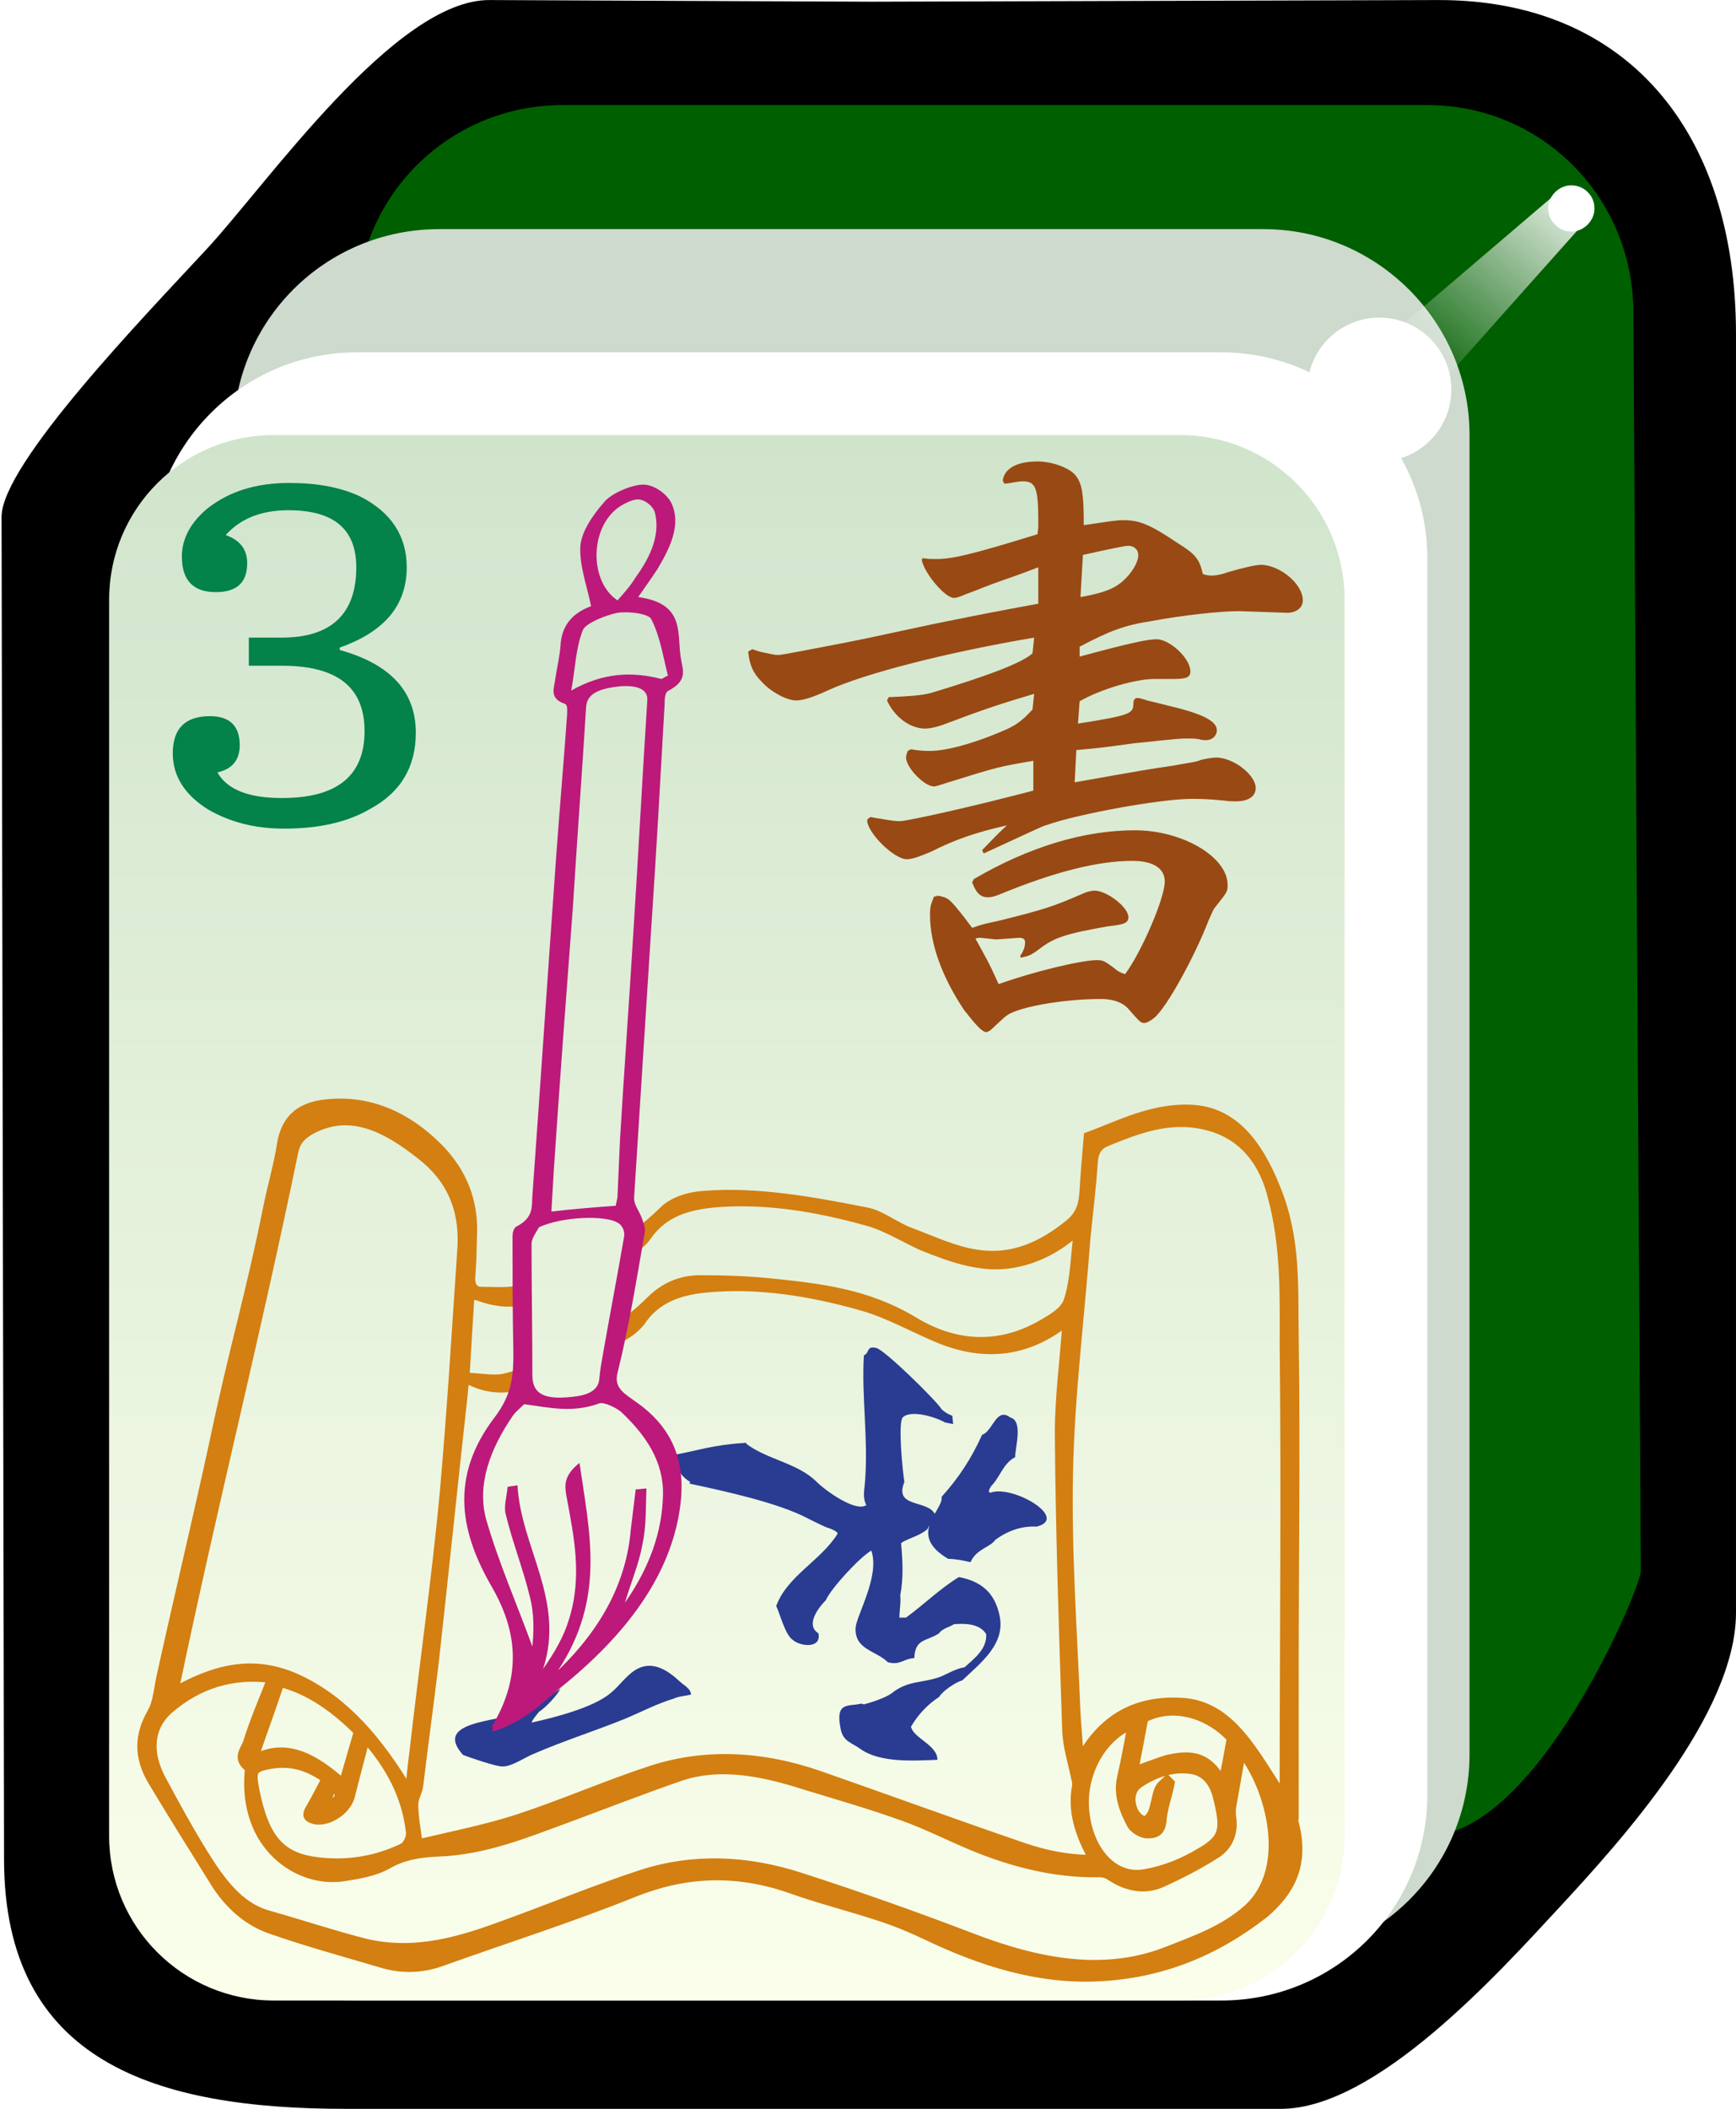 <?xml version="1.0" encoding="utf-8"?>
<!-- Generator: Adobe Illustrator 19.0.0, SVG Export Plug-In . SVG Version: 6.00 Build 0)  -->
<svg version="1.1"
	 id="svg2985" xmlns:dc="http://purl.org/dc/elements/1.1/" xmlns:cc="http://creativecommons.org/ns#" xmlns:rdf="http://www.w3.org/1999/02/22-rdf-syntax-ns#" xmlns:svg="http://www.w3.org/2000/svg"
	 xmlns="http://www.w3.org/2000/svg" xmlns:xlink="http://www.w3.org/1999/xlink" x="0px" y="0px" viewBox="-237 -92 210 255"
	 style="enable-background:new -237 -92 210 255;" xml:space="preserve">
<style type="text/css">
	.st0{enable-background:new    ;}
	.st1{fill:#005F00;}
	.st2{fill:#CDDACD;}
	.st3{fill:#FFFFFF;}
	.st4{fill:url(#rect3008_2_);}
	.st5{filter:url(#filter3970-5);}
	.st6{fill:url(#SVGID_1_);}
	.st7{fill:#994913;}
	.st8{fill:#038249;}
	.st9{fill:#D37F11;stroke:#D37F11;stroke-linecap:round;stroke-miterlimit:10;}
	.st10{fill:#2A3B92;}
	.st11{fill:#BC197A;}
</style>
<filter  width="1.217" height="1.215" y="-0.108" x="-0.109" id="filter3970-5" color-interpolation-filters="sRGB">
	<feGaussianBlur  stdDeviation="0.128" id="feGaussianBlur3972-8"></feGaussianBlur>
</filter>
<g id="g4146" transform="translate(39.768,209.718)">
</g>
<g id="g4630_1_" transform="matrix(1.001,0,0,1,-1.376,203.406)" class="st0">
	<g id="g3062_1_">
		<path id="rect4031_1_" d="M-176.2-295.4l46.1,0.2l68.4-0.2c22.9-0.1,36.1,15.9,36.1,40.4v154.6c0,12.3-14,27.7-21.4,35.7
			s-22.1,24.3-33.6,24.3h-113c-22.9,0-41.3-5.6-41.3-30.2l-0.3-162.3c0-6.4,17.3-24.3,24.8-32.4C-203-273.3-187.6-295.5-176.2-295.4
			L-176.2-295.4z"/>
		<path id="rect3767_1_" class="st1" d="M-167.4-282.7h104.5c13.8,0,24.8,11.1,24.9,24.9l0.9,152.4c0,2-12.6,32-25.8,32h-104.5
			c-13.8,0-24.9-11.1-24.9-24.9v-159.5C-192.3-271.6-181.2-282.7-167.4-282.7L-167.4-282.7z"/>
		<path id="rect3861_1_" class="st2" d="M-182.3-267.7h99.6c13.7,0,24.9,11.2,24.9,24.9v159.5c0,13.8-11.1,24.9-24.9,24.9h-99.6
			c-13.7,0-24.9-11.2-24.9-24.9v-159.5C-207.2-256.6-196.1-267.7-182.3-267.7z"/>
		<path id="rect3765_1_" class="st3" d="M-192.3-252.8h104.5c13.7,0,24.9,11.2,24.9,24.9v149.5c0,13.8-11.1,24.9-24.9,24.9h-104.5
			c-13.7,0-24.9-11.2-24.9-24.9v-149.5C-217.2-241.6-206-252.8-192.3-252.8z"/>
		
			<linearGradient id="rect3008_2_" gradientUnits="userSpaceOnUse" x1="-369.856" y1="182.629" x2="-369.856" y2="144.11" gradientTransform="matrix(4.981 0 0 -4.984 1694.646 667.42)">
			<stop  offset="0" style="stop-color:#D0E4CC"/>
			<stop  offset="1" style="stop-color:#FBFFEC"/>
		</linearGradient>
		<path id="rect3008_1_" class="st4" d="M-202.3-242.8h109.5c11,0,19.9,8.9,19.9,19.9v149.5c0,11-8.9,19.9-19.9,19.9h-109.5
			c-11,0-19.9-8.9-19.9-19.9v-149.5C-222.2-233.9-213.3-242.8-202.3-242.8z"/>
		<path id="path3932_1_" class="st3" d="M-42.7-270.2c0,1.5-1.3,2.8-2.8,2.8s-2.8-1.3-2.8-2.8s1.3-2.8,2.8-2.8
			S-42.7-271.8-42.7-270.2z"/>
		<g id="path3936_1_" class="st5">
			
				<linearGradient id="SVGID_1_" gradientUnits="userSpaceOnUse" x1="-360.744" y1="203.557" x2="-363.86" y2="200.087" gradientTransform="matrix(7.101 0 0 -6.689 2518.013 1087.41)">
				<stop  offset="0" style="stop-color:#FFFFFF"/>
				<stop  offset="1" style="stop-color:#FFFFFF;stop-opacity:0"/>
			</linearGradient>
			<polygon class="st6" points="-47.8,-271.6 -76.6,-247 -68.4,-241 -43.2,-269.3 			"/>
		</g>
		<path id="path3882_1_" class="st3" d="M-60-248.3c0,4.8-3.9,8.7-8.7,8.7c-4.8,0-8.7-3.9-8.7-8.7c0,0,0,0,0,0
			c0-4.8,3.9-8.7,8.7-8.7C-63.9-257-60-253.1-60-248.3C-60-248.3-60-248.3-60-248.3z"/>
	</g>
</g>
<g>
	<path class="st7" d="M-111.4-23.4l-2.4,0.9c-2.6,0.9-4.2,1.5-4.9,1.8l-1.6,0.6c-0.5,0.2-0.9,0.4-1.3,0.4c-1.1,0-3.6-3-3.9-4.6
		l0.1-0.2c0.7,0.1,1.2,0.1,1.6,0.1c2,0,4.2-0.5,12.3-3c0.1-0.7,0.1-0.9,0.1-1.5c0-4.1-0.3-4.9-1.9-4.9c-0.5,0-1.3,0.2-2.2,0.3
		l-0.2-0.4c0.2-1.5,1.8-2.3,4.2-2.3c1.8,0,4,0.8,4.7,1.8c0.7,1,0.9,2.1,0.9,5.9c3.5-0.5,3.9-0.6,4.8-0.6c1.9,0,3.2,0.5,6.6,2.8
		c2.1,1.3,2.6,1.9,3,3.7c0.5,0.2,0.9,0.2,1.1,0.2c0.4,0,1.1-0.1,1.9-0.4c1.7-0.5,3.4-0.9,4-0.9c2.3,0,5.1,2.3,5.1,4.3
		c0,0.9-0.8,1.5-1.9,1.5l-5.8-0.2c-2.3,0-6.9,0.5-10.6,1.2c-3.3,0.5-5.1,1.2-8.7,3.1v1.2c5.9-1.6,8.2-2.1,9.3-2.1
		c1.6,0,4.1,2.3,4.1,3.9c0,0.7-0.5,0.9-2,0.9h-0.5h-1.8c-2.3,0-6.5,1.2-9.1,2.7l-0.2,2.7c6.3-1,6.7-1.2,6.7-2.4
		c0-0.5,0.2-0.7,0.5-0.7c0.2,0,0.5,0.1,0.9,0.2c0.1,0.1,1.2,0.3,2.7,0.7c4.3,1,6,1.9,6,3c0,0.7-0.6,1.2-1.3,1.2
		c-0.2,0-0.5,0-0.8-0.1c-0.5-0.1-0.8-0.1-1.2-0.1c-1.2,0-1.2,0-6.9,0.6c-3.6,0.5-3.6,0.5-6.8,0.8l-0.2,3.9c7.9-1.4,9-1.6,11.8-2
		c1.6-0.3,3.2-0.5,3.4-0.7c0.9-0.2,1.6-0.3,1.9-0.3c2.1,0,4.8,2.1,4.8,3.7c0,1-0.9,1.6-2.4,1.6c-0.2,0-0.9,0-1.5-0.1
		c-1.9-0.2-3.1-0.2-3.9-0.2c-3.6,0-13.7,1.8-17.6,3.2c-0.2,0-2.7,1.2-7.5,3.4l-0.2-0.4c1.2-1.2,1.4-1.5,3-3
		c-3.9,0.9-6.2,1.7-9.2,3.2c-1.2,0.5-2.2,0.9-2.9,0.9c-1.5,0-4.6-3-4.8-4.6c0-0.1,0-0.2,0.1-0.3l0.3-0.2c0.5,0.1,1.1,0.2,1.2,0.2
		c1.1,0.2,1.9,0.3,2.3,0.3c1,0,9.4-1.9,16.2-3.7v-3.6c-4.1,0.7-4.2,0.7-10.6,2.7c-0.6,0.2-1.2,0.4-1.4,0.4c-1.2,0-3.4-2.3-3.4-3.5
		c0-0.2,0.1-0.5,0.2-0.8l0.4-0.2c1,0.2,1.9,0.2,2.3,0.2c2,0,5.2-0.9,8.3-2.2c2-0.8,2.7-1.3,4.1-2.8l0.2-1.9
		c-3.7,1.1-5.9,1.8-10.1,3.4c-1.3,0.5-2.3,0.8-3.1,0.8c-1.8,0-3.7-1.4-4.6-3.4l0.2-0.4c2.5-0.1,3.9-0.2,5.1-0.5
		c7.3-2.2,11.1-3.7,12.3-4.8l0.2-1.9c-10.6,1.8-20.4,4.3-25,6.4c-1.7,0.8-3,1.2-3.8,1.2c-1.1,0-3-1-4.1-2.2c-1.1-1.1-1.5-2-1.7-3.7
		l0.5-0.3l0.9,0.3c1,0.2,1.8,0.4,2.1,0.4c0.5,0,0.5,0,8.3-1.5c4.6-0.9,9.2-2,13.9-2.9c0.4-0.1,5-1,9.4-1.8V-23.4z M-123.7,16.3
		c1.4,0.2,1.5,0.3,3.4,2.7l0.9,1.2c1.4-0.5,1.6-0.5,3.4-0.9c5.6-1.4,6.4-1.7,9.9-3.2c0.6-0.3,1.2-0.4,1.5-0.4c1.5,0,4.1,2,4.1,3.2
		c0,0.7-0.5,0.9-2.4,1.1c-5.2,0.9-6.6,1.4-8.3,2.7c-1.2,0.9-1.4,0.9-2.3,1.1l-0.1-0.2c0.5-0.7,0.6-1.2,0.6-1.7
		c0-0.3-0.2-0.5-0.7-0.5l-2.8,0.2l-1.9-0.2c-0.2,0-0.3,0-0.6,0.1c1.3,2.4,1.6,2.8,2.8,5.5c4.5-1.6,10.1-2.9,11.9-2.9
		c0.7,0,0.9,0.1,2,0.9c0.6,0.5,0.6,0.5,1.4,0.8c2-2.7,4.8-9.2,4.8-11.2c0-1.6-1.4-2.5-3.9-2.5c-4.2,0-9.4,1.3-16.2,4.1
		c-0.5,0.2-0.9,0.3-1.3,0.3c-0.9,0-1.4-0.5-1.9-1.8l0.2-0.4c6.7-3.9,13.3-5.9,19.5-5.9c5.7,0,11.2,3.2,11.2,6.6
		c0,0.9-0.1,0.9-1.5,2.7c-0.2,0.2-0.4,0.7-0.8,1.6c-1.7,4.4-5.1,10.6-6.6,11.8c-0.5,0.4-0.9,0.6-1.2,0.6c-0.4,0-0.5-0.1-1.9-1.7
		c-0.7-0.8-1.9-1.2-3.3-1.2c-4.2,0-9,0.8-10.9,1.7c-0.6,0.3-0.7,0.4-2.4,2c-0.2,0.2-0.5,0.3-0.6,0.3c-0.5,0-1.3-0.9-2.7-2.7
		c-2.6-3.9-4.1-7.9-4.1-11.5c0-0.9,0.1-1.3,0.5-2.2H-123.7z M-106.3-19.8c2.8-0.5,4.1-1,5.2-2c1-0.9,1.8-2.2,1.8-3.1
		c0-0.6-0.5-1.1-1.2-1.1c-0.5,0-2.3,0.4-5.5,1.1L-106.3-19.8z"/>
</g>
<path class="st8" d="M-186.7-3.4c0-5-3.1-8.3-9.2-10v-0.3c5.4-1.9,8.1-5.1,8.1-9.7c0-3.8-1.9-6.7-5.7-8.6c-2.4-1.1-5.2-1.6-8.5-1.6
	c-4,0-7.2,1-9.8,3c-2.1,1.7-3.2,3.7-3.2,5.9c0,2.9,1.4,4.3,4.1,4.3c2.6,0,3.8-1.2,3.8-3.5c0-1.7-0.9-2.8-2.6-3.4c1.8-2,4.3-3,7.6-3
	c5.5,0,8.2,2.3,8.2,6.9c0,5.6-3,8.5-9,8.5h-4v3.4h4c6.7,0,10,2.6,10,7.9c0,5.4-3.3,8.1-10,8.1c-4,0-6.6-1-7.8-3.1
	c1.8-0.4,2.7-1.5,2.7-3.3c0-2.3-1.2-3.5-3.6-3.5c-3,0-4.5,1.5-4.5,4.5c0,2.7,1.4,5,4.3,6.8c2.6,1.5,5.6,2.3,9.2,2.3
	c4.2,0,7.7-0.8,10.4-2.4C-188.5,3.8-186.7,0.7-186.7-3.4z"/>
<path class="st9" d="M-80.4,128.4c-0.1-0.2,0-0.4,0-0.6c0-5.8,0-11.6,0-17.4c0-13.6,0.2-27.2,0-40.8c-0.1-5.9,0.3-11.8-2.2-17.9
	c-2.3-5.8-5.4-9.3-10.1-9.6c-4.8-0.3-8.9,1.9-12.7,3.3c-0.2,2.5-0.4,4.5-0.5,6.5c-0.1,1.7-0.4,2.9-1.7,4c-3.3,2.7-6.9,4.4-11.3,3.7
	c-2.7-0.4-5.4-1.7-8.1-2.7c-1.8-0.7-3.5-2.1-5.2-2.4c-6.6-1.3-13.2-2.5-19.6-2c-1.8,0.1-3.8,0.7-5,1.9c-1.1,1.1-2.2,2-3.4,2.9
	c0.1,0.5,0.1,1.1,0.1,1.6c0.5-0.4,1-0.8,1.4-1.4c2-2.9,5-3.7,8.2-4c6.1-0.5,12.2,0.5,18.3,2.2c2.3,0.6,4.5,2,6.7,3
	c3.7,1.5,7.4,2.8,11.1,2.1c2.8-0.5,5.4-1.8,7.8-4c-0.4,3.1-0.4,5.9-1.2,8.4c-0.4,1.3-1.8,2.1-3,2.8c-4.9,2.9-10.3,3-15.7-0.3
	c-5.7-3.4-11.4-4-17.1-4.6c-2.9-0.3-5.8-0.4-8.7-0.4c-2.4,0-4.4,0.9-6.1,2.6c-1.3,1.3-2.7,2.4-4.1,3.4c0,0.5,0,1-0.2,1.5
	c0.4-0.2,0.8-0.4,1.1-0.6c0.8-0.4,1.5-1,2.1-1.7c1.9-2.9,4.8-3.8,7.9-4.1c6.2-0.6,12.6,0.4,18.9,2.2c3.2,0.9,6.3,2.7,9.5,4
	c5.3,2.1,10,1.5,14.2-1.4c0.2-0.2,0.4-0.3,0.7-0.4c0.1,0,0.2,0,0.3,0c-0.3,4.4-0.9,8.7-0.9,13.2c0.1,12,0.5,24,0.9,36
	c0.1,1.9,0.7,3.8,1.1,5.7c0.1,0.3,0.1,0.6,0.1,0.8c-0.6,3,0.3,5.9,2,8.9c-2.9,0-5.5-0.5-8.2-1.4c-8.2-2.8-16.4-5.8-24.7-8.7
	c-7.1-2.5-14-2.8-20.5-0.7c-5.5,1.8-10.7,4.1-16.2,5.9c-3.7,1.2-7.7,2-11.5,2.9c-0.2,0-0.4,0-0.5,0c-0.2-1.6-0.5-3.1-0.5-4.6
	c0-0.8,0.5-1.5,0.6-2.3c0.6-5,1.3-10.1,1.9-15.1c1.2-10.8,2.3-21.6,3.5-32.4c0-0.5,0.1-0.9,0.2-1.7c2.7,1.5,5,1.4,7.3,0.7
	c-0.1-0.5-0.2-1-0.1-1.5c-0.8,0.2-1.6,0.5-2.5,0.7c-1.4,0.3-3-0.1-4.7-0.1c0.2-3.6,0.4-6.7,0.6-9.9c0.4,0.1,0.7,0.1,1,0.2
	c1.9,0.7,3.7,0.9,5.4,0.5c-0.1-0.5-0.1-1-0.1-1.5c-1.5,0.5-3.3,0.3-5,0.3c-0.8,0-1.3-0.6-1.2-1.7c0.2-3.2,0.1-1.8,0.2-5
	c0.2-4.1-1.2-7.6-4-10.5c-4-4.1-8.6-5.9-13.3-5.5c-2.8,0.2-5.3,1.2-5.9,5c-0.4,2.5-1.1,4.9-1.6,7.3c-2.2,11-4.2,17.4-6.5,28.4
	c-2.1,9.7-4.4,19.2-6.5,28.8c-0.3,1.4-0.4,3-1.1,4.2c-1.5,2.6-1.7,5.3,0.1,8.3c2.4,4,4.9,8,7.4,12c1.8,3,4.3,5.1,7.1,6
	c4.3,1.5,8.7,2.7,13.1,4c2.5,0.8,5,0.7,7.3-0.1c7.8-2.8,15.7-5.3,23.4-8.4c6-2.4,12.1-2.8,18.8-0.5c3.6,1.3,7.3,2.2,10.9,3.4
	c1.9,0.6,3.8,1.4,5.7,2.3c6.7,3.2,13.5,5.3,20.5,5c7.7-0.3,14.4-3,20.4-7.7C-81.1,136.9-79,133.7-80.4,128.4z M-105.7,127.3
	c-0.6-4.8,2.1-9.3,5.6-10.7c-0.4,2.1-0.8,4.3-1.3,6.5c-0.4,2,0.3,3.8,1.2,5.5c0.3,0.6,1.3,1.2,2,1.2c0.8,0,1.6-0.1,1.8-1.5
	c0.1-1.6,0.7-3.1,1-4.7l-0.4-0.4c-0.4,0.4-0.9,0.7-1.1,1.3c-0.3,0.8-0.4,1.8-0.7,2.6c-0.2,0.5-0.7,1.1-1,1c-0.5-0.1-1.1-0.7-1.3-1.3
	c-0.5-1.3-0.2-2.5,0.7-3.1c1.8-1.2,3.9-2,6.2-1.7c1.6,0.2,2.7,1.3,3.2,3.2c1,4,0.9,5.1-2.1,6.8c-2,1.2-4.2,2.1-6.5,2.5
	C-102.3,135.3-105.2,131.7-105.7,127.3z M-99.8,122.1c0.4-2.1,0.8-4.1,1.2-6.3c3.2-1.7,7.5-0.8,10.5,2.4c-0.3,1.7-0.6,3.3-1,5.3
	c-1.9-3.6-4.3-3.3-6.7-2.8C-97.1,121.1-98.3,121.6-99.8,122.1z M-201.4,47.2c0.3-1.3,0.9-1.8,1.8-2.4c4.7-2.7,9.1-0.6,13.6,3
	c3.8,3,5.2,6.9,4.8,11.6c-0.8,11.7-1.1,17.5-2.1,29.1c-1,10.6-2.5,21-3.7,31.6c-0.2,1.4-0.3,2.7-0.5,4.5c-3.6-6-7.6-10.8-13.2-13.5
	c-5.8-2.8-10.7-1.1-15.2,1.4C-210.9,88.6-206.3,70.9-201.4,47.2z M-206.3,120.7c1.1-3.2,2.2-6.2,3.2-9.2c3.6,0.9,6.7,3.2,9.4,5.9
	c-0.6,2.1-1.2,4.1-1.8,6.2C-198.8,120.7-202.3,118.5-206.3,120.7z M-196,125.2c-0.2,0.5-0.7,0.8-1.1,1.2c-0.1-0.1-0.2-0.3-0.4-0.4
	c0.2-0.7,0.5-1.3,0.8-2.4C-196.3,124.4-195.9,125-196,125.2z M-204.3,121.4c2.4-0.4,4.4,0.1,6.7,1.7c-0.7,1.3-1.3,2.5-2,3.7
	c-0.5,0.9,0,1.1,0.7,1.3c1.6,0.3,3.8-1.1,4.3-2.8c0.3-1.2,0.6-2.3,0.9-3.5c0.3-1.1,0.6-2.2,0.9-3.6c3,3.4,4.9,7,5.4,11.3
	c0.1,0.7-0.4,1.7-0.9,1.9c-3.1,1.5-6.5,2.1-10.1,1.7c-4.6-0.5-6.5-2.7-7.7-8.5C-206.6,122-206.4,121.8-204.3,121.4z M-86.1,138.8
	c-2.8,2.5-6.2,3.7-9.5,5c-7.7,3.1-15.7,1.6-24-1.6c-6.8-2.6-13.6-5-20.4-7.2c-6.7-2.2-13.2-2.4-19.4-0.4c-5.5,1.8-10.8,4-16.3,6
	c-5.4,2-11,3.8-17.2,2.3c-3.9-1-7.8-2.3-11.7-3.4c-3.5-1-5.7-4.1-7.7-7.3c-1.8-2.9-3.5-6-5.1-9c-1.8-3.3-1.5-6.4,0.9-8.5
	c3.5-3,7.6-4.3,12.3-3.7c-1,2.6-2.1,5.1-2.9,7.7c-0.3,0.9-1.4,1.9,0.2,3.1c0,0,0,0.3,0,0.4c-0.8,9,5.9,13.6,11.4,12.8
	c1.9-0.3,3.8-0.6,5.4-1.5c1.9-1.1,3.9-1.4,6.1-1.5c5.7-0.2,10.7-2.3,15.9-4.2c4.3-1.6,8.7-3.3,13-4.8c4.9-1.8,10.1-0.8,15.4,0.9
	c3.9,1.2,7.8,2.3,11.7,3.7c2.9,1,5.8,2.5,8.7,3.7c5.1,2.1,10.2,3.3,15.3,3.2c0.4,0,0.9,0.1,1.3,0.4c2.3,1.5,4.5,1.7,6.5,0.7
	c2.2-1,4.5-2.2,6.5-3.5c1.3-0.9,2.1-2.5,1.7-4.6c0-0.3,0-0.5,0-0.8c0.4-2.3,0.8-4.5,1.2-6.8C-83.4,124.2-80.7,133.9-86.1,138.8z
	 M-81.7,123.8c0,0.4,0,0.7-0.1,1.4c-3.5-5.3-6.3-11.1-12.3-11.4c-5.3-0.3-9.5,1.8-12.3,7c-0.1-1.9-0.3-3.9-0.4-5.8
	c-0.4-9.7-1.1-19.4-0.9-29c0.2-9.5,1.4-18.8,2.1-28.2c0.3-3.1,0.7-6.2,0.9-9.3c0.1-1.3,0.6-2,1.6-2.4c3.7-1.5,7.5-3,11.8-2
	c3.7,0.8,6.8,3.4,8.1,8.4c1.7,6.2,1.5,12.2,1.5,18.2C-81.5,88.4-81.7,106.1-81.7,123.8z"/>
<g>
	<path class="st10" d="M-147.1,82.5c0.1,0,0.4-0.1,0.4,0.1c2.5,1.9,6.2,2.3,8.5,4.6c1,1,4.7,3.7,6,2.8c-0.4-0.7-0.3-1.6-0.2-2.4
		c0.5-5.3-0.4-10.5-0.1-15.7c0.7-0.3,0.3-1.2,1.5-0.9c1,0.2,7.3,6.4,7.9,7.4c0.4,0.4,0.8,0.6,1.3,0.8l0.1,1l-1-0.2
		c-1-0.6-4.1-1.6-5.1-0.6c-0.6,0.7,0,6.6,0.2,7.8c-1.3,3.2,2.8,2.1,3.7,3.9c-0.1,0.8-0.7,1.2-0.9,1.8c-0.8,0.7-1.9,1-2.9,1.5
		l-0.3,0.2c0.2,2.1,0.3,4.3-0.1,6.3c0.1,0.9-0.1,1.8-0.1,2.7h0.8c2.2-1.6,4.1-3.5,6.4-4.9c2.6,0.5,4.3,1.8,4.9,4.6
		c0.8,3.5-2.3,5.8-4.5,7.9c-0.8,0.2-2.4,1.3-2.8,2c-1.4,0.9-2.6,2.2-3.4,3.6c0.3,1.4,3.2,2.2,3.2,4c-2.8,0.1-6.9,0.4-9.3-1.3
		c-1.1-0.8-2.1-0.9-2.4-2.4c-0.7-3.4,0.9-2.7,2.5-3.1l0.3,0.1c0.8-0.2,2.6-0.8,3.3-1.3c2.1-1.7,3.8-1.2,6.1-2.1
		c0.9-0.4,1.7-0.9,2.8-1.1c1.2-1.1,2.7-2.2,2.6-4c-0.8-1.3-2.6-1.3-3.9-1.2c-0.6,0.4-1.4,0.5-1.8,1.1c-1.5,1-2.9,0.6-3,3
		c-1.4,0.1-1.7,0.9-3.2,0.5c-1.4-1.4-4-1.5-3.9-4.1c0-1.4,3-6.3,1.9-9.4c-1.4,0.8-4.9,4.6-5.5,6c-0.9,0.9-2.5,3-0.9,4
		c0.4,1.9-2.2,1.6-3.1,0.8c-0.9-0.6-1.5-3-2-4.1c1.3-3.6,5.4-5.5,7.4-8.7c0.2-0.3-1.2-0.8-1.3-0.8c-0.7-0.3-1.5-0.7-2.3-1.1
		c-3.6-1.9-10.1-3.3-14.3-4.2l0.1-0.2c-1.2-0.7-2-2-1.8-3.3C-152.6,83.4-150.6,82.7-147.1,82.5z M-118.2,81.5
		c1.3-0.4,1.7-3.4,3.4-2.1c1.6,0.4,0.6,3.6,0.6,4.8c-1.5,0.8-1.8,2.4-2.9,3.5c-0.1,0.2-0.5,0.7-0.1,0.8c2.7-1,9.6,3.1,5.6,4.1
		c-1.8-0.1-3.5,0.5-5,1.6c-0.6,0.9-2.3,1.1-3,2.7c-0.9-0.2-1.8-0.4-2.7-0.4c-5.1-3-0.5-5.9-0.8-7.5
		C-121.1,86.8-119.5,84.4-118.2,81.5z"/>
	<path class="st10" d="M-173.5,114.7c1.6-0.5,2.9-1.6,4.3-2.5c-0.4,0.8-1.8,2.3-2.6,2.8c-0.3,0.4-0.7,0.8-0.9,1.3
		c2.7-0.6,7.5-1.8,9.6-3.6c1.1-0.9,1.9-2.2,3.2-2.9c1.9-1,3.7,0.2,5.1,1.5c0.5,0.5,1.3,0.8,1.4,1.6c-0.7,0.2-1.5,0.2-2.1,0.5
		c-2,0.6-3.9,1.6-5.8,2.4c-3.7,1.5-7.5,2.7-11.2,4.3c-1,0.4-2.7,1.6-3.8,1.5c-0.7,0-4-1.1-4.7-1.4
		C-185,115.7-175.2,116.3-173.5,114.7z"/>
</g>
<path class="st11" d="M-165.5-18.7c-0.5-2.5-1.4-4.8-1.3-7.2c0.1-1.7,1.4-3.7,2.9-5.4c0.8-1,3.3-2.1,4.7-2.1c1.4,0,2.9,1.2,3.4,2.2
	c1.2,2.5,0,5.2-1.6,7.9c-0.7,1.1-1.5,2.2-2.4,3.5c5.9,0.8,4.6,4.6,5.2,7.6c0.2,1.2,0.8,2.5-1.5,3.7c-0.5,0.2-0.5,1.1-0.5,1.6
	c-0.5,8.9-1,17.9-1.6,26.8c-0.7,11-1.4,22-2.1,33c0,0.8,0.6,1.5,0.9,2.3c0.2,0.6,0.5,1.2,0.4,1.8c-1,5.7-1.9,11.4-3.3,17
	c-0.5,1.9,1,2.6,2.2,3.5c5.2,3.6,6.2,8.4,5.2,13.8c-1.4,7.6-6.4,14.4-14.2,20.7c-2.4,2-4.5,4.2-8.3,5.4c0-0.3-0.1-0.6,0-0.8
	c3.6-6.1,2.9-11.5-0.1-16.7c-3.7-6.4-5.3-13.2,0.4-20.6c2.1-2.8,2.2-5.1,2.2-7.7c-0.1-4.7-0.1-9.4-0.1-14.1c0-0.4,0.1-1,0.5-1.2
	c2.1-1.1,1.8-2.4,1.9-3.7c1-13.8,1.9-27.5,2.9-41.3c0.4-5.6,0.9-11.2,1.3-16.9c0-0.5,0.1-1.2-0.3-1.3c-2-0.7-1.2-2-1.1-3.2
	c0.2-1.3,0.5-2.5,0.6-3.8C-169.1-15.9-168.2-17.7-165.5-18.7z M-162.5,53.8c0-0.3,0.2-0.8,0.2-1.2c0.1-2.3,0.2-4.6,0.3-6.8
	c0.5-8.3,1.1-16.6,1.6-24.8c0.6-9.4,1.1-18.9,1.7-28.3c0.1-1.3-1.1-1.9-3.4-1.7c-2.7,0.3-3.9,1-4,2.5c-0.5,8.1-1.1,16.1-1.6,24.2
	c-0.8,10.6-1.6,21.2-2.3,31.7c-0.1,1.8-0.2,3.5-0.3,5.1C-167.7,54.2-165.2,54-162.5,53.8z M-173.6,77.8c-0.5,0.5-1,0.9-1.3,1.3
	c-2.9,4.2-4.4,8.5-3.3,12.6c1.5,5.2,3.7,10.2,5.6,15.4c0.2-2,0.2-4.1-0.3-6c-0.8-3.3-2.1-6.6-2.9-9.9c-0.3-1,0.1-2.2,0.2-3.4
	c0.4-0.1,0.8-0.1,1.2-0.2c0.4,7.5,5.8,13.9,3.1,22.2c1.4-2,2.5-3.9,3.1-5.9c1.7-5.3,0.6-10.2-0.3-15.1c-0.2-1.2-0.3-2.4,1.6-3.9
	c1.2,8.4,3.2,16.3-2.6,25.1c5.6-5.4,8.3-11.1,8.8-17c0.2-1.6,0.4-3.3,0.6-4.9c0.4,0,0.9-0.1,1.3-0.1c-0.1,2.3,0,4.6-0.5,6.8
	c-0.4,2.3-1.4,4.6-2.1,7c3-4.3,4.5-8.6,4.6-13c0.1-4-2-7.2-5.1-10.1c-0.6-0.5-2.1-1.2-2.6-1C-167.8,78.9-170.5,78.2-173.6,77.8z
	 M-171.8,56.4c-0.2,0.4-0.9,1.3-0.9,2c0,5.3,0.1,10.6,0.1,15.9c0,2.3,1.5,3,4.9,2.6c1.9-0.2,3.1-0.8,3.2-2.2
	c0.1-1.1,0.3-2.2,0.5-3.3c0.8-4.6,1.7-9.2,2.5-13.9c0.1-0.6-0.2-1.3-0.7-1.6C-163.7,54.9-169,55.1-171.8,56.4z M-157-9.9
	c0.3-0.1,0.5-0.3,0.8-0.4c-0.6-2.3-0.9-4.6-2-6.8c-0.3-0.7-2.7-1-4.1-0.8c-1.5,0.3-3.9,1.3-4.2,2.1c-0.9,2.3-0.9,4.7-1.4,7.3
	C-164-10.7-160.5-10.8-157-9.9z M-162.3-19.4c0.8-0.9,1.6-1.8,2.2-2.8c1.9-2.6,3-5.3,2.3-7.9c-0.2-0.6-1-1.4-1.9-1.5
	c-0.7-0.1-2.1,0.6-2.8,1.2C-165.7-27.7-165.6-21.6-162.3-19.4z"/>
</svg>
